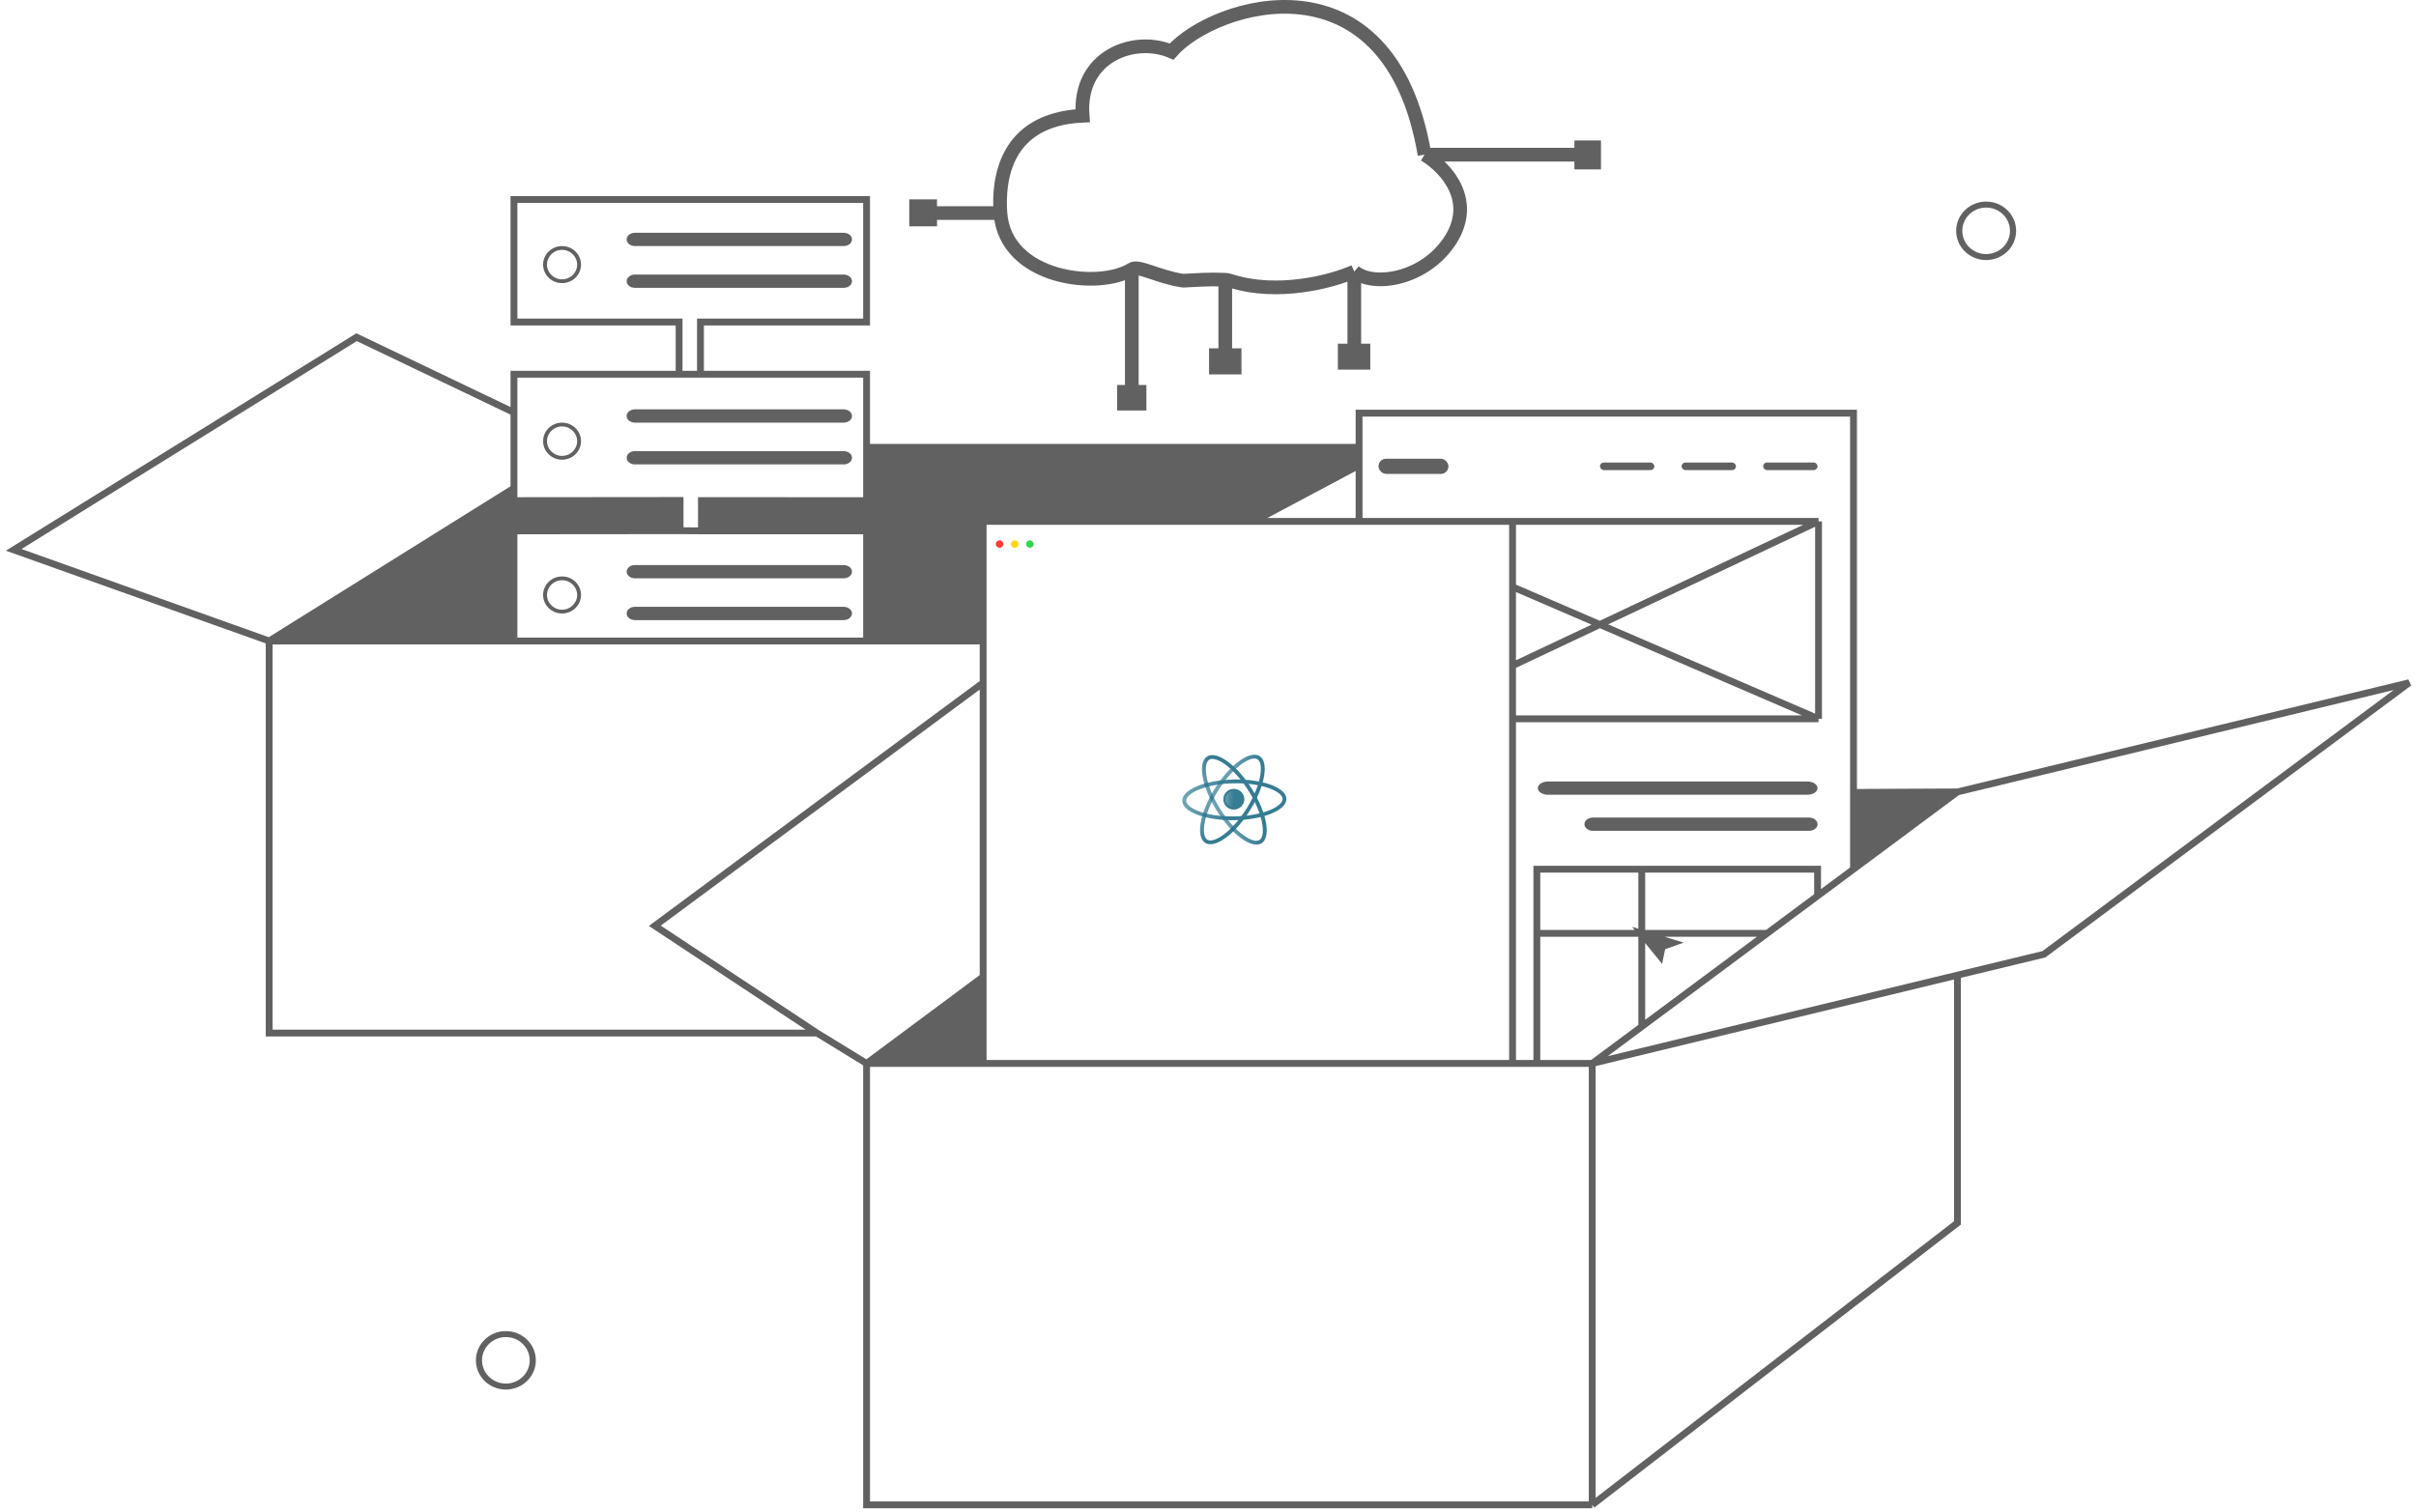 <svg width="353" height="221" viewBox="0 0 353 221" fill="none" xmlns="http://www.w3.org/2000/svg">
<path d="M91.558 34.992C91.558 34.455 92.104 34.02 92.778 34.02H123.266C123.94 34.02 124.486 34.455 124.486 34.992C124.486 35.528 123.94 35.963 123.266 35.963H92.778C92.104 35.963 91.558 35.528 91.558 34.992Z" fill="#616161"/>
<path d="M91.558 60.798C91.558 60.261 92.104 59.826 92.778 59.826H123.266C123.94 59.826 124.486 60.261 124.486 60.798C124.486 61.334 123.94 61.769 123.266 61.769H92.778C92.104 61.769 91.558 61.334 91.558 60.798Z" fill="#616161"/>
<path d="M224.688 115.184C224.688 114.648 225.366 114.213 226.202 114.213H264.05C264.887 114.213 265.564 114.648 265.564 115.184C265.564 115.72 264.887 116.155 264.05 116.155H226.202C225.366 116.155 224.688 115.72 224.688 115.184Z" fill="#616161"/>
<path d="M231.501 120.456C231.501 119.92 232.066 119.485 232.763 119.485H264.303C265 119.485 265.564 119.92 265.564 120.456C265.564 120.993 265 121.427 264.303 121.427H232.763C232.066 121.427 231.501 120.993 231.501 120.456Z" fill="#616161"/>
<path d="M91.558 83.551C91.558 83.015 92.104 82.58 92.778 82.58H123.266C123.94 82.58 124.486 83.015 124.486 83.551C124.486 84.087 123.94 84.522 123.266 84.522H92.778C92.104 84.522 91.558 84.087 91.558 83.551Z" fill="#616161"/>
<path d="M91.558 41.096C91.558 40.56 92.104 40.125 92.778 40.125H123.266C123.94 40.125 124.486 40.56 124.486 41.096C124.486 41.633 123.94 42.067 123.266 42.067H92.778C92.104 42.067 91.558 41.633 91.558 41.096Z" fill="#616161"/>
<path d="M91.558 66.902C91.558 66.366 92.104 65.931 92.778 65.931H123.266C123.94 65.931 124.486 66.366 124.486 66.902C124.486 67.439 123.94 67.873 123.266 67.873H92.778C92.104 67.873 91.558 67.439 91.558 66.902Z" fill="#616161"/>
<path d="M91.558 89.656C91.558 89.119 92.104 88.685 92.778 88.685H123.266C123.94 88.685 124.486 89.119 124.486 89.656C124.486 90.192 123.94 90.627 123.266 90.627H92.778C92.104 90.627 91.558 90.192 91.558 89.656Z" fill="#616161"/>
<path fill-rule="evenodd" clip-rule="evenodd" d="M82.123 40.824C83.339 40.824 84.325 39.86 84.325 38.671C84.325 37.482 83.339 36.518 82.123 36.518C80.906 36.518 79.92 37.482 79.92 38.671C79.92 39.86 80.906 40.824 82.123 40.824ZM82.123 41.379C83.653 41.379 84.893 40.167 84.893 38.671C84.893 37.175 83.653 35.963 82.123 35.963C80.592 35.963 79.352 37.175 79.352 38.671C79.352 40.167 80.592 41.379 82.123 41.379Z" fill="#616161"/>
<path fill-rule="evenodd" clip-rule="evenodd" d="M82.123 66.63C83.339 66.63 84.325 65.666 84.325 64.477C84.325 63.288 83.339 62.324 82.123 62.324C80.906 62.324 79.92 63.288 79.92 64.477C79.92 65.666 80.906 66.63 82.123 66.63ZM82.123 67.185C83.653 67.185 84.893 65.972 84.893 64.477C84.893 62.981 83.653 61.769 82.123 61.769C80.592 61.769 79.352 62.981 79.352 64.477C79.352 65.972 80.592 67.185 82.123 67.185Z" fill="#616161"/>
<path fill-rule="evenodd" clip-rule="evenodd" d="M82.123 89.106C83.339 89.106 84.325 88.142 84.325 86.953C84.325 85.764 83.339 84.8 82.123 84.8C80.906 84.8 79.92 85.764 79.92 86.953C79.92 88.142 80.906 89.106 82.123 89.106ZM82.123 89.661C83.653 89.661 84.893 88.449 84.893 86.953C84.893 85.457 83.653 84.245 82.123 84.245C80.592 84.245 79.352 85.457 79.352 86.953C79.352 88.449 80.592 89.661 82.123 89.661Z" fill="#616161"/>
<path fill-rule="evenodd" clip-rule="evenodd" d="M146.033 79.509C146.032 79.511 146.032 79.513 146.032 79.514C146.032 79.515 146.032 79.517 146.033 79.52C146.034 79.522 146.035 79.523 146.036 79.524C146.037 79.525 146.038 79.525 146.04 79.526C146.042 79.527 146.045 79.528 146.046 79.528C146.046 79.528 146.049 79.527 146.051 79.526C146.053 79.525 146.054 79.525 146.055 79.524C146.056 79.523 146.057 79.522 146.058 79.52C146.059 79.517 146.059 79.515 146.059 79.514C146.059 79.513 146.059 79.511 146.058 79.509C146.057 79.507 146.056 79.506 146.055 79.505C146.054 79.504 146.053 79.503 146.051 79.502C146.049 79.501 146.046 79.501 146.046 79.501C146.045 79.501 146.042 79.501 146.04 79.502C146.038 79.503 146.037 79.504 146.036 79.505C146.035 79.506 146.034 79.507 146.033 79.509ZM146.046 80.056C146.352 80.056 146.6 79.813 146.6 79.514C146.6 79.215 146.352 78.973 146.046 78.973C145.74 78.973 145.491 79.215 145.491 79.514C145.491 79.813 145.74 80.056 146.046 80.056Z" fill="#FF3B30"/>
<path fill-rule="evenodd" clip-rule="evenodd" d="M148.25 79.509C148.248 79.511 148.248 79.513 148.248 79.514C148.248 79.515 148.248 79.517 148.25 79.52C148.25 79.522 148.251 79.523 148.252 79.524C148.253 79.525 148.254 79.525 148.256 79.526C148.259 79.527 148.261 79.528 148.262 79.528C148.263 79.528 148.265 79.527 148.267 79.526C148.269 79.525 148.271 79.525 148.271 79.524C148.272 79.523 148.273 79.522 148.274 79.52C148.275 79.517 148.275 79.515 148.275 79.514C148.275 79.513 148.275 79.511 148.274 79.509C148.273 79.507 148.272 79.506 148.271 79.505C148.271 79.504 148.269 79.503 148.267 79.502C148.265 79.501 148.263 79.501 148.262 79.501C148.261 79.501 148.259 79.501 148.256 79.502C148.254 79.503 148.253 79.504 148.252 79.505C148.251 79.506 148.25 79.507 148.25 79.509ZM148.262 80.056C148.568 80.056 148.816 79.813 148.816 79.514C148.816 79.215 148.568 78.973 148.262 78.973C147.956 78.973 147.708 79.215 147.708 79.514C147.708 79.813 147.956 80.056 148.262 80.056Z" fill="#FFD60A"/>
<path fill-rule="evenodd" clip-rule="evenodd" d="M150.466 79.509C150.465 79.511 150.465 79.513 150.465 79.514C150.465 79.515 150.465 79.517 150.466 79.52C150.467 79.522 150.468 79.523 150.469 79.524C150.469 79.525 150.471 79.525 150.473 79.526C150.475 79.527 150.477 79.528 150.478 79.528C150.479 79.528 150.481 79.527 150.484 79.526C150.486 79.525 150.487 79.525 150.488 79.524C150.489 79.523 150.49 79.522 150.49 79.52C150.492 79.517 150.492 79.515 150.492 79.514C150.492 79.513 150.492 79.511 150.49 79.509C150.49 79.507 150.489 79.506 150.488 79.505C150.487 79.504 150.486 79.503 150.484 79.502C150.481 79.501 150.479 79.501 150.478 79.501C150.477 79.501 150.475 79.501 150.473 79.502C150.471 79.503 150.469 79.504 150.469 79.505C150.468 79.506 150.467 79.507 150.466 79.509ZM150.478 80.056C150.784 80.056 151.032 79.813 151.032 79.514C151.032 79.215 150.784 78.973 150.478 78.973C150.172 78.973 149.924 79.215 149.924 79.514C149.924 79.813 150.172 80.056 150.478 80.056Z" fill="#32D74B"/>
<path d="M146.172 31.14C145.83 26.452 146.684 17.447 158.181 16.911C157.497 8.204 165.709 5.19 171.184 7.534C177.344 0.501 203.008 -7.536 208.141 22.604M146.172 31.14C146.883 40.888 160.691 42.363 165.367 39.349M146.172 31.14H135.906M208.141 22.604C211.448 24.614 215.603 29.43 211.872 35.159C208.141 40.888 200.612 42.028 197.875 39.684M208.141 22.604H231.034M197.875 39.684C194.681 41.135 186.639 43.274 179.739 41.023C179.45 40.929 179.218 40.887 179.022 40.888M197.875 39.684V51.234H197.842M165.367 39.349C166.361 38.708 169.243 40.503 172.862 41.023C177.922 40.732 177.709 40.888 179.022 40.888M165.367 39.349V57.262M165.367 57.262H164.226V58.994H165.362H166.497V57.262H165.367ZM197.842 51.234H196.473V53.028H199.211V51.234H197.842ZM135.906 31.14V30.136H133.853V32.078H135.906V31.14ZM231.034 22.604V21.534H232.92V23.753H231.034V22.604ZM179.022 40.888V51.904M179.022 51.904H177.653V53.722H180.391V51.904H179.022Z" stroke="#616161" stroke-width="2"/>
<path d="M126.615 155.419V219.934H232.637M126.615 155.419H143.646M126.615 155.419L143.646 142.755M126.615 155.419L119.376 150.979M232.637 219.934L286.002 178.727V142.518M232.637 219.934V155.419M286.002 115.739L352 99.784L298.634 139.464L286.002 142.518M286.002 115.739L270.816 127.031M286.002 115.739L270.816 115.808M232.637 155.419L286.002 142.518M232.637 155.419H224.547M232.637 155.419L249.526 142.861L258.2 136.411M143.646 155.419H220.998M143.646 155.419V142.755M220.998 155.419V105.056M220.998 155.419H224.547M143.646 142.755V99.784L95.674 135.301L119.376 150.979M143.646 142.755V93.679M198.573 76.198H184.097H143.646V93.679M198.573 76.198H203.399M198.573 76.198V65.376M270.816 127.031V115.808M270.816 127.031L258.2 136.411M270.816 115.808V60.381H198.573V65.376M119.376 150.979H39.328V93.679M39.328 93.679L2 80.36L52.101 49.282L75.094 60.283M39.328 93.679L75.094 71.342V73.168M39.328 93.679H75.094M143.646 93.679H126.615M126.615 65.376H198.573M75.094 93.679V77.585L99.364 77.562M75.094 93.679H126.615M126.615 93.679V77.585L102.487 77.582M99.364 77.562V73.145L75.094 73.168M99.364 77.562L102.487 77.582M75.094 73.168V62.196V54.693H99.222M102.487 77.582V73.165L126.615 73.168V54.693H102.345M99.222 54.693V47.062H75.094V29.165H126.615V47.062H102.345V54.693M99.222 54.693H102.345M203.399 76.198H265.706M203.399 76.198H220.998V85.771M265.706 76.198V105.056M265.706 76.198L220.998 97.286M265.706 105.056H220.998M265.706 105.056L220.998 85.771M220.998 105.056V85.771M224.547 155.419V136.411M265.564 130.862V127.031H239.875M239.875 127.031H224.547V136.411M239.875 127.031V136.411M239.875 150.037V136.411M224.547 136.411H239.875M258.2 136.411H239.875M239.875 136.411L244.417 137.799L242.856 138.354L242.572 139.741L239.875 136.411Z" stroke="#616161"/>
<path d="M242.572 139.741L239.875 136.411L244.275 137.799L242.856 138.354L242.572 139.741Z" fill="#616161"/>
<path d="M75.094 71.342L39.328 93.679H75.094V77.563H99.364L99.382 73.145H75.094V71.342Z" fill="#616161"/>
<path d="M102.487 73.145V77.585H126.615V93.679H143.647V76.198H184.239L198.574 68.567V65.376H126.615V73.145H102.487Z" fill="#616161"/>
<path d="M143.646 142.793L126.615 155.419L143.646 155.28V142.793Z" fill="#616161"/>
<path d="M270.958 115.878L286.002 115.739L270.816 126.977L270.958 115.878Z" fill="#616161"/>
<path d="M181.785 116.807C181.785 117.629 181.104 118.295 180.264 118.295C179.423 118.295 178.742 117.629 178.742 116.807C178.742 115.986 179.423 115.32 180.264 115.32C181.104 115.32 181.785 115.986 181.785 116.807Z" fill="url(#paint0_linear_570_217)"/>
<path fill-rule="evenodd" clip-rule="evenodd" d="M180.264 118.017C180.947 118.017 181.502 117.475 181.502 116.807C181.502 116.139 180.947 115.597 180.264 115.597C179.58 115.597 179.026 116.139 179.026 116.807C179.026 117.475 179.58 118.017 180.264 118.017ZM180.264 118.295C181.104 118.295 181.785 117.629 181.785 116.807C181.785 115.986 181.104 115.32 180.264 115.32C179.423 115.32 178.742 115.986 178.742 116.807C178.742 117.629 179.423 118.295 180.264 118.295Z" fill="url(#paint1_linear_570_217)"/>
<path fill-rule="evenodd" clip-rule="evenodd" d="M178.773 121.987C179.887 121.168 181.119 119.809 182.181 118.098C183.243 116.387 183.906 114.691 184.135 113.346C184.249 112.672 184.25 112.116 184.158 111.701C184.067 111.287 183.899 111.066 183.716 110.958C183.533 110.85 183.255 110.806 182.838 110.918C182.419 111.03 181.914 111.288 181.356 111.698C180.242 112.518 179.009 113.877 177.948 115.588C176.886 117.299 176.223 118.995 175.994 120.34C175.879 121.014 175.879 121.57 175.97 121.985C176.062 122.398 176.23 122.619 176.413 122.728C176.596 122.836 176.874 122.88 177.291 122.768C177.71 122.656 178.214 122.398 178.773 121.987ZM176.118 123.202C177.555 124.055 180.487 121.898 182.667 118.386C184.846 114.874 185.448 111.336 184.01 110.483C182.573 109.631 179.641 111.788 177.462 115.3C175.283 118.812 174.681 122.35 176.118 123.202Z" fill="url(#paint2_linear_570_217)"/>
<path fill-rule="evenodd" clip-rule="evenodd" d="M184.424 120.391C184.194 119.047 183.529 117.351 182.466 115.641C181.402 113.931 180.168 112.574 179.053 111.755C178.494 111.345 177.989 111.088 177.57 110.976C177.153 110.865 176.875 110.909 176.692 111.017C176.509 111.126 176.341 111.347 176.25 111.761C176.159 112.176 176.161 112.732 176.276 113.406C176.506 114.75 177.171 116.446 178.235 118.156C179.298 119.866 180.532 121.223 181.647 122.041C182.206 122.452 182.711 122.709 183.13 122.821C183.547 122.932 183.826 122.888 184.008 122.779C184.191 122.671 184.359 122.45 184.45 122.036C184.541 121.621 184.54 121.065 184.424 120.391ZM184.303 123.254C185.74 122.4 185.134 118.863 182.951 115.353C180.767 111.843 177.833 109.689 176.397 110.543C174.961 111.397 175.566 114.934 177.75 118.444C179.933 121.954 182.867 124.107 184.303 123.254Z" fill="url(#paint3_linear_570_217)"/>
<path fill-rule="evenodd" clip-rule="evenodd" d="M185.488 115.215C184.184 114.733 182.35 114.441 180.303 114.479C178.256 114.516 176.435 114.876 175.151 115.406C174.507 115.671 174.025 115.969 173.716 116.266C173.407 116.562 173.306 116.82 173.31 117.028C173.314 117.237 173.425 117.491 173.745 117.775C174.066 118.061 174.558 118.34 175.212 118.582C176.516 119.064 178.35 119.356 180.397 119.318C182.444 119.28 184.265 118.921 185.549 118.391C186.193 118.125 186.674 117.828 186.984 117.531C187.293 117.235 187.394 116.977 187.39 116.768C187.386 116.559 187.275 116.306 186.955 116.021C186.634 115.736 186.141 115.456 185.488 115.215ZM187.957 116.758C187.926 115.115 184.494 113.846 180.292 113.924C176.091 114.001 172.711 115.396 172.742 117.039C172.774 118.682 176.206 119.951 180.407 119.873C184.609 119.795 187.989 118.401 187.957 116.758Z" fill="url(#paint4_linear_570_217)"/>
<rect x="233.772" y="67.596" width="7.948" height="1.11" rx="0.555" fill="#616161"/>
<rect x="245.694" y="67.596" width="7.948" height="1.11" rx="0.555" fill="#616161"/>
<rect x="257.616" y="67.596" width="7.948" height="1.11" rx="0.555" fill="#616161"/>
<rect x="201.412" y="67.041" width="10.219" height="2.22" rx="1.11" fill="#616161"/>
<path fill-rule="evenodd" clip-rule="evenodd" d="M73.911 202.208C75.834 202.208 77.393 200.687 77.393 198.811C77.393 196.934 75.834 195.413 73.911 195.413C71.988 195.413 70.429 196.934 70.429 198.811C70.429 200.687 71.988 202.208 73.911 202.208ZM73.911 203.084C76.33 203.084 78.291 201.171 78.291 198.811C78.291 196.45 76.33 194.537 73.911 194.537C71.493 194.537 69.532 196.45 69.532 198.811C69.532 201.171 71.493 203.084 73.911 203.084Z" fill="#616161"/>
<path fill-rule="evenodd" clip-rule="evenodd" d="M290.193 37.133C292.116 37.133 293.675 35.611 293.675 33.735C293.675 31.858 292.116 30.337 290.193 30.337C288.27 30.337 286.711 31.858 286.711 33.735C286.711 35.611 288.27 37.133 290.193 37.133ZM290.193 38.008C292.612 38.008 294.573 36.095 294.573 33.735C294.573 31.375 292.612 29.461 290.193 29.461C287.775 29.461 285.814 31.375 285.814 33.735C285.814 36.095 287.775 38.008 290.193 38.008Z" fill="#616161"/>
<defs>
<linearGradient id="paint0_linear_570_217" x1="182.103" y1="118.295" x2="178.147" y2="118.112" gradientUnits="userSpaceOnUse">
<stop offset="0.475" stop-color="#367C93"/>
<stop offset="1" stop-color="#106683" stop-opacity="0.47"/>
</linearGradient>
<linearGradient id="paint1_linear_570_217" x1="182.103" y1="118.295" x2="178.147" y2="118.112" gradientUnits="userSpaceOnUse">
<stop offset="0.475" stop-color="#367C93"/>
<stop offset="1" stop-color="#106683" stop-opacity="0.47"/>
</linearGradient>
<linearGradient id="paint2_linear_570_217" x1="179.264" y1="125.067" x2="172.648" y2="120.793" gradientUnits="userSpaceOnUse">
<stop offset="0.475" stop-color="#367C93"/>
<stop offset="1" stop-color="#106683" stop-opacity="0.47"/>
</linearGradient>
<linearGradient id="paint3_linear_570_217" x1="187.447" y1="121.385" x2="180.679" y2="125.426" gradientUnits="userSpaceOnUse">
<stop offset="0.475" stop-color="#367C93"/>
<stop offset="1" stop-color="#106683" stop-opacity="0.47"/>
</linearGradient>
<linearGradient id="paint4_linear_570_217" x1="189.546" y1="119.876" x2="169.983" y2="117.624" gradientUnits="userSpaceOnUse">
<stop offset="0.475" stop-color="#367C93"/>
<stop offset="1" stop-color="#106683" stop-opacity="0.47"/>
</linearGradient>
</defs>
</svg>
